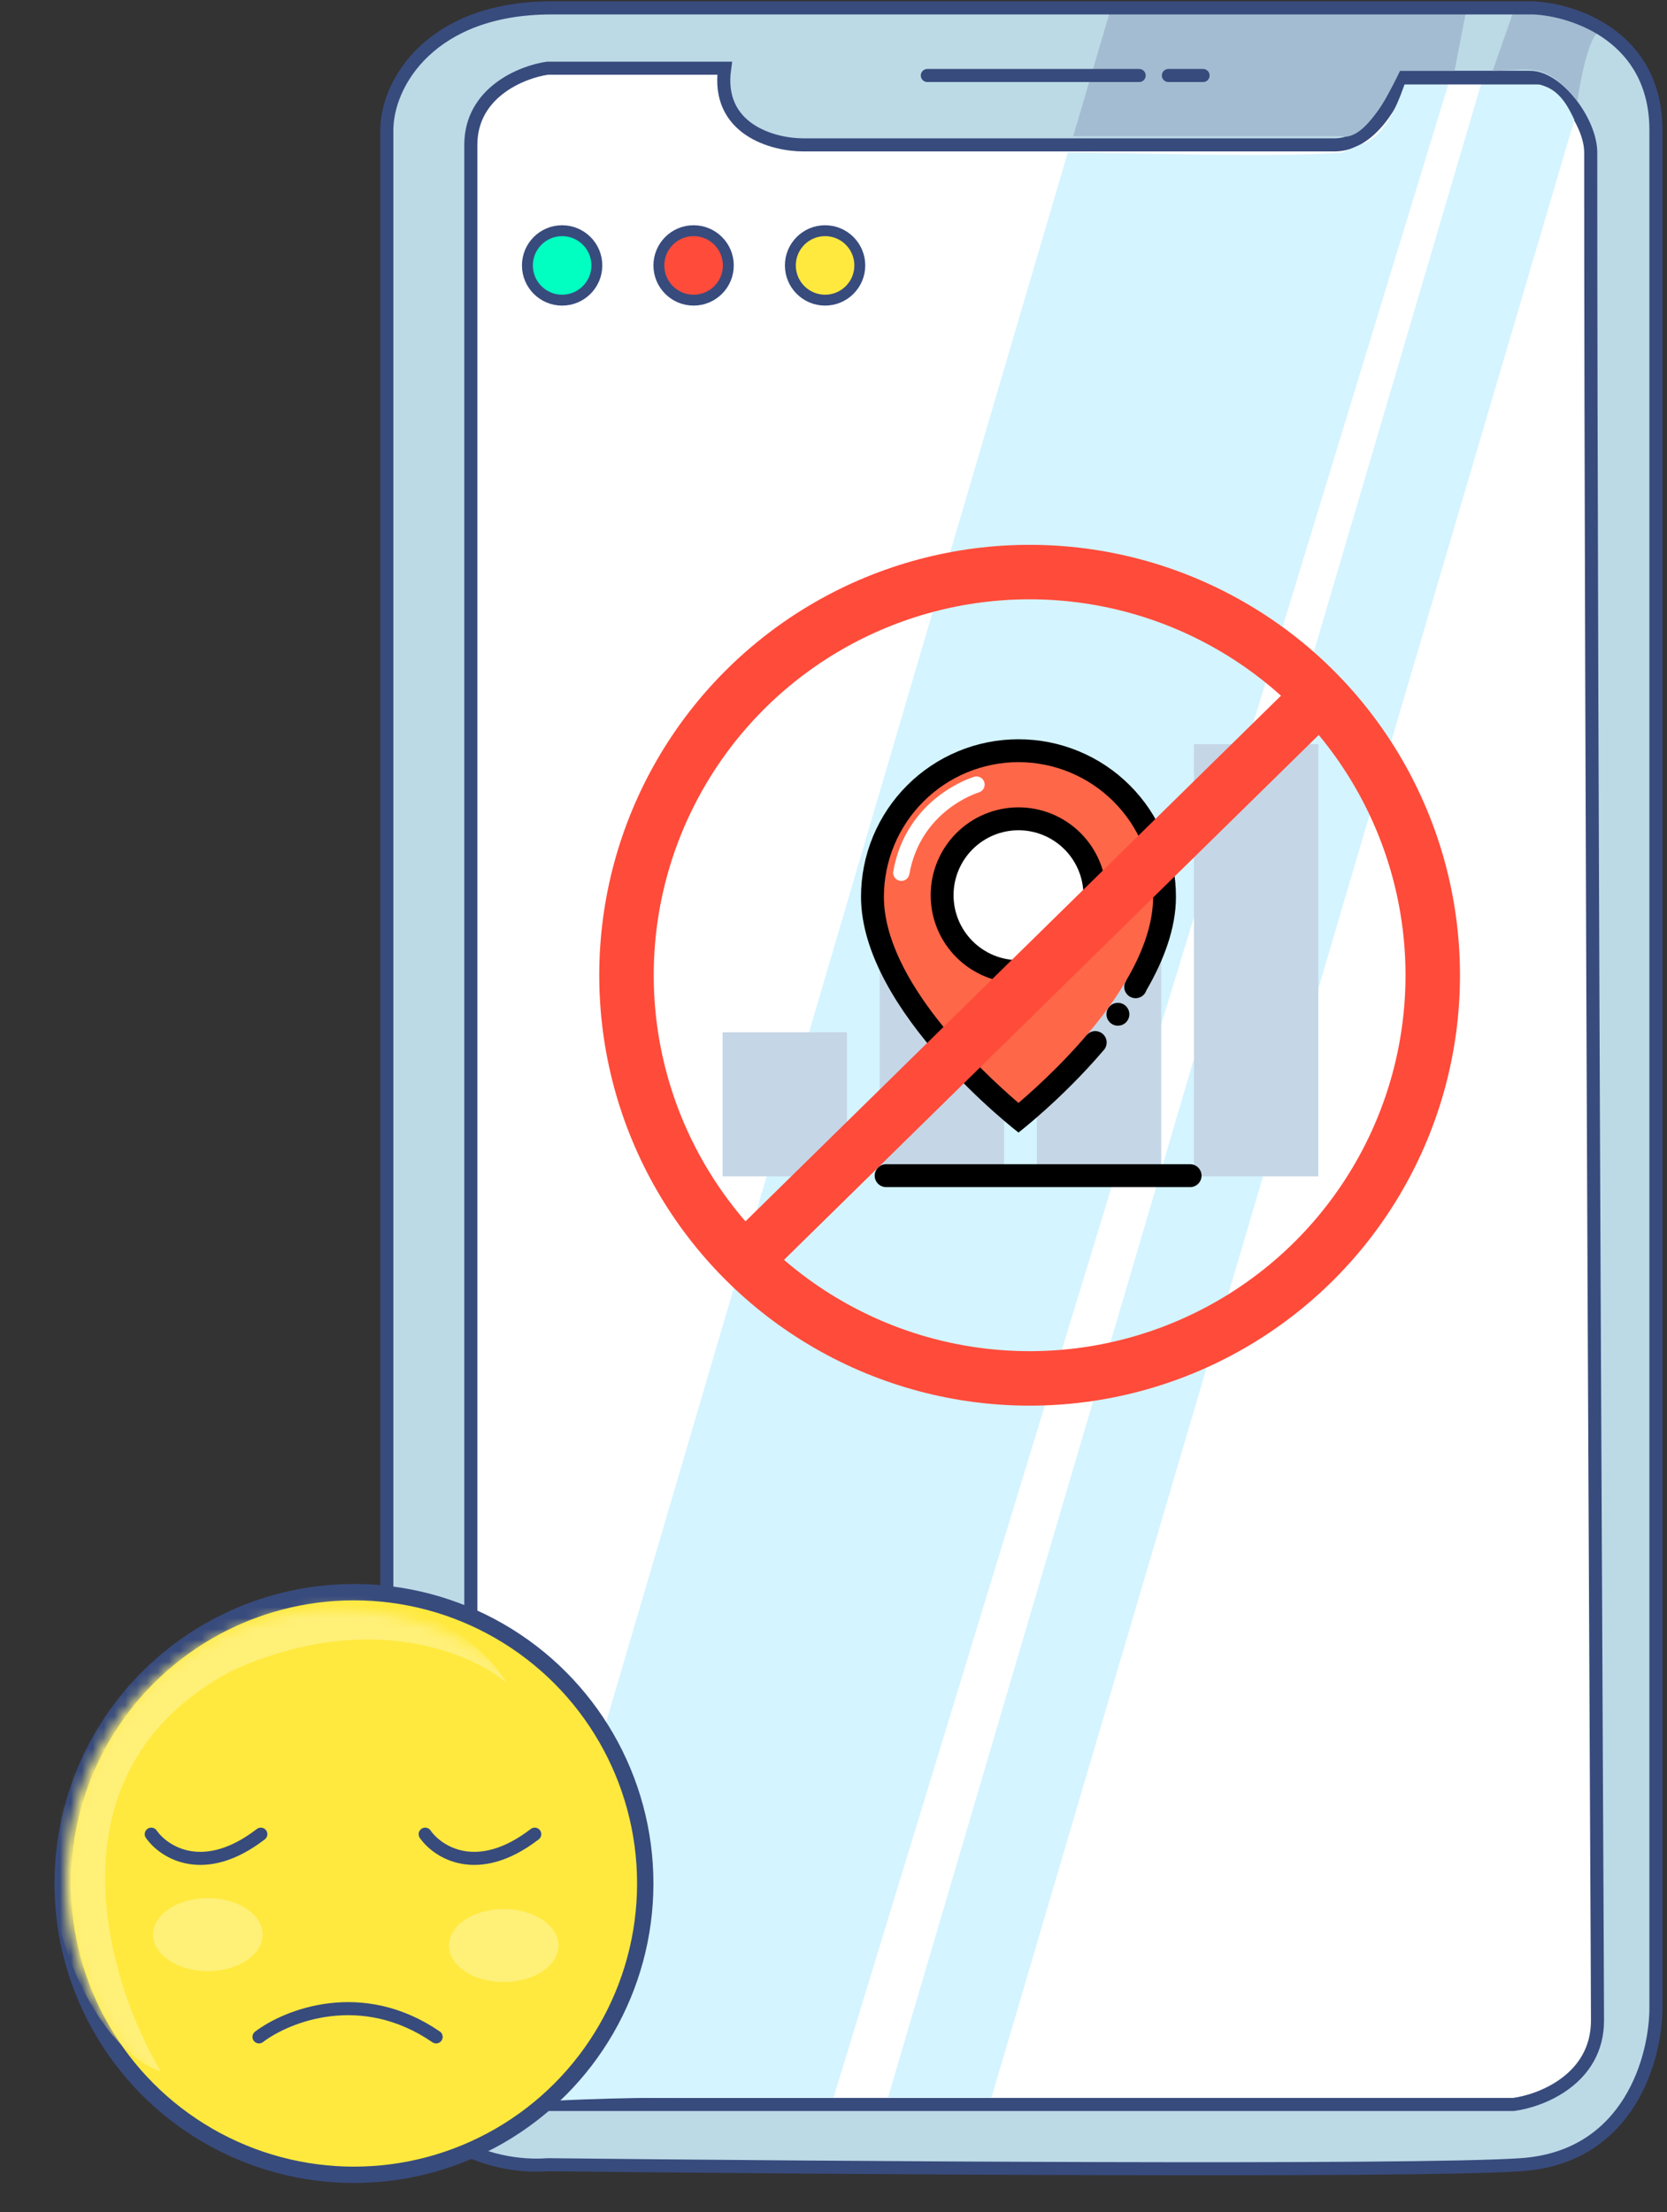 <svg width="153" height="203" viewBox="0 0 153 203" fill="none" xmlns="http://www.w3.org/2000/svg">
<rect x="0" y="0" width="153" height="203" fill="#333333" stroke="none"/>
<path d="M47.905 0.56H102.207C110.196 0.392 128.99 0.158 140.252 0.56C151.515 0.962 152.878 11.901 152.152 17.32V128.773V184.751C151.348 196.148 142.878 198.997 138.744 198.997C111.146 198.83 54.073 198.494 46.565 198.494C39.056 198.494 36.062 190.673 35.503 186.763C35.671 132.572 35.905 22.046 35.503 13.465C35.101 4.884 43.604 1.286 47.905 0.56Z" fill="#BCDAE6"/>
<path d="M50.252 6.258H66.509C65.704 11.889 70.978 13.297 73.716 13.297H122.487C125.839 13.297 128.018 9.163 128.688 7.096H140.42C142.968 7.096 146 11.203 146 14C146 69.14 146.621 180.058 146.621 185.422C146.621 190.785 141.482 192.796 138.912 193.131H49.917C45.76 193.131 43.715 188.662 43.213 186.427V13.297C43.213 8.47 47.905 6.593 50.252 6.258Z" fill="white" stroke="#384B7D" stroke-width="1.2"/>
<path d="M45.5 192.5L98 14C103.587 14 117.188 14.5 123.188 14L125.5 13C127.5 12 128.579 8.659 129 7.5H133L76.5 192.5H63.5C47.5 192.5 45.5 193.617 45.5 192.5Z" fill="#D4F4FF"/>
<path d="M98.5 12.5L101.872 1.063H134.554L133.5 6.5H128.5C127.025 9.584 125 13 123 12.5H98.5Z" fill="#A4BCD1"/>
<path d="M139.079 0.56L137 6.5C138.76 6.5 140.311 6.177 141.5 6.593C143.21 7.192 144.316 8.748 144.778 9.275C145.057 7.124 146.062 2.396 147 3C145.659 1.793 141.09 1.063 139.079 0.56Z" fill="#A4BCD1"/>
<path d="M91 192.5L144.5 11C143.983 9.908 143.309 8.578 142 8C140.255 7.229 137.245 7.404 136 7.5L81.5 192.5H91Z" fill="#D4F4FF"/>
<path d="M128.5 7.5H142.5" stroke="#384B7D" stroke-width="0.5"/>
<rect x="66.32" y="94.735" width="11.417" height="13.219" fill="#C5D6E6"/>
<rect x="95.162" y="76.108" width="11.417" height="31.846" fill="#C5D6E6"/>
<rect x="80.741" y="86.924" width="11.417" height="21.031" fill="#C5D6E6"/>
<rect x="109.583" y="68.296" width="11.417" height="39.658" fill="#C5D6E6"/>
<path d="M93.48 67.843C91.582 67.843 89.702 68.216 87.948 68.942C86.194 69.669 84.601 70.733 83.258 72.076C81.916 73.418 80.852 75.011 80.125 76.765C79.399 78.519 79.025 80.399 79.026 82.297C79.026 92.842 93.48 103.936 93.48 103.936C93.48 103.936 97.467 100.861 101.256 96.424C101.405 96.278 101.507 96.091 101.549 95.886C101.592 95.681 101.572 95.469 101.493 95.276C101.413 95.082 101.278 94.917 101.105 94.801C100.931 94.685 100.727 94.623 100.518 94.624C100.362 94.626 100.209 94.662 100.07 94.731C99.931 94.801 99.809 94.9 99.714 95.023L99.711 95.02L103.203 89.893L103.368 89.995C103.251 90.159 103.187 90.355 103.182 90.556C103.181 90.694 103.208 90.831 103.261 90.959C103.314 91.087 103.391 91.203 103.488 91.3C103.586 91.398 103.702 91.476 103.829 91.529C103.957 91.582 104.094 91.609 104.232 91.609C104.451 91.607 104.663 91.537 104.84 91.408C105.016 91.278 105.148 91.097 105.216 90.889C106.806 88.144 107.931 85.207 107.931 82.3C107.932 80.402 107.559 78.522 106.833 76.767C106.108 75.013 105.043 73.419 103.701 72.077C102.359 70.734 100.766 69.669 99.012 68.943C97.258 68.216 95.378 67.843 93.48 67.843Z" fill="black"/>
<path d="M101.553 93.082C101.553 93.361 101.664 93.627 101.861 93.824C102.057 94.021 102.325 94.132 102.603 94.132C102.881 94.132 103.149 94.021 103.345 93.824C103.542 93.627 103.653 93.361 103.653 93.082C103.653 92.803 103.542 92.536 103.345 92.34C103.149 92.143 102.881 92.032 102.603 92.032C102.325 92.032 102.057 92.143 101.861 92.34C101.664 92.536 101.553 92.803 101.553 93.082Z" fill="black"/>
<path d="M93.48 69.943C90.204 69.946 87.064 71.249 84.748 73.565C82.432 75.881 81.129 79.022 81.126 82.297C81.126 89.938 90.087 98.32 93.48 101.218C96.873 98.32 105.834 89.938 105.834 82.297C105.83 79.022 104.527 75.882 102.211 73.566C99.895 71.25 96.755 69.947 93.48 69.943ZM93.48 90.22C92.421 90.22 91.372 90.011 90.394 89.606C89.416 89.201 88.527 88.607 87.778 87.858C87.029 87.109 86.435 86.22 86.03 85.242C85.625 84.264 85.416 83.215 85.416 82.156C85.416 81.097 85.625 80.048 86.03 79.07C86.435 78.092 87.029 77.203 87.778 76.454C88.527 75.705 89.416 75.111 90.394 74.706C91.372 74.301 92.421 74.092 93.48 74.092C95.619 74.092 97.67 74.942 99.182 76.454C100.694 77.966 101.544 80.017 101.544 82.156C101.544 84.295 100.694 86.346 99.182 87.858C97.67 89.37 95.619 90.22 93.48 90.22Z" fill="#FF6749"/>
<path d="M87.519 82.156C87.519 83.737 88.147 85.253 89.265 86.371C90.383 87.489 91.899 88.117 93.48 88.117C95.061 88.117 96.577 87.489 97.695 86.371C98.813 85.253 99.441 83.737 99.441 82.156C99.441 80.575 98.813 79.059 97.695 77.941C96.577 76.823 95.061 76.195 93.48 76.195C91.899 76.195 90.383 76.823 89.265 77.941C88.147 79.059 87.519 80.575 87.519 82.156Z" fill="white"/>
<path d="M76.683 107.893C76.683 108.171 76.794 108.439 76.991 108.635C77.188 108.832 77.455 108.943 77.733 108.943C78.012 108.943 78.279 108.832 78.476 108.635C78.672 108.439 78.783 108.171 78.783 107.893C78.783 107.615 78.672 107.347 78.476 107.151C78.279 106.954 78.012 106.843 77.733 106.843C77.455 106.843 77.188 106.954 76.991 107.151C76.794 107.347 76.683 107.615 76.683 107.893Z" fill="black"/>
<path d="M81.33 106.843C81.052 106.844 80.785 106.955 80.588 107.151C80.392 107.348 80.281 107.615 80.28 107.893V107.896C80.28 108.472 80.754 108.946 81.33 108.946H109.23C109.806 108.946 110.28 108.475 110.28 107.896V107.893C110.279 107.615 110.168 107.348 109.972 107.151C109.775 106.955 109.508 106.844 109.23 106.843H81.33Z" fill="black"/>
<path d="M82.725 80.845C82.615 80.845 82.507 80.821 82.408 80.775C82.308 80.728 82.221 80.66 82.15 80.576C82.08 80.492 82.029 80.394 82.001 80.288C81.972 80.182 81.968 80.071 81.987 79.963C83.187 73.213 89.172 71.356 89.424 71.281C89.613 71.229 89.815 71.253 89.987 71.348C90.159 71.443 90.286 71.602 90.342 71.79C90.398 71.978 90.379 72.18 90.287 72.353C90.196 72.527 90.04 72.658 89.853 72.718C89.634 72.784 84.498 74.404 83.46 80.227C83.429 80.4 83.339 80.556 83.204 80.669C83.07 80.782 82.9 80.844 82.725 80.845Z" fill="white"/>
<path d="M122 63L68 116" stroke="#FF4B3A" stroke-width="5"/>
<path d="M140.755 0.727H50.587C39.593 0.727 35.503 7.599 35.503 11.957V184.081C35.503 196.684 45.336 199.053 50.252 198.662C75.839 198.941 129.526 199.332 139.582 198.662C149.638 197.992 152.04 188.662 151.985 184.081V11.957C151.985 3.375 144.498 0.895 140.755 0.727Z" stroke="#384B7D" stroke-width="1.2"/>
<path d="M85.112 6.929H104.554" stroke="#384B7D" stroke-width="1.2" stroke-linecap="round"/>
<path d="M107.236 6.929H110.42" stroke="#384B7D" stroke-width="1.2" stroke-linecap="round"/>
<circle cx="51.593" cy="24.359" r="3.187" fill="#00FFC1" stroke="#384B7D"/>
<circle cx="63.66" cy="24.359" r="3.187" fill="#FF4B3A" stroke="#384B7D"/>
<circle cx="75.727" cy="24.359" r="3.187" fill="#FFE93E" stroke="#384B7D"/>
<circle cx="94.5" cy="89.5" r="37" stroke="#FF4B3A" stroke-width="5"/>
<circle cx="32.486" cy="172.852" r="26.736" fill="#FFE93E" stroke="#384B7D" stroke-width="1.5"/>
<mask id="mask0_753_8203" style="mask-type:alpha" maskUnits="userSpaceOnUse" x="6" y="147" width="50" height="51">
<ellipse cx="30.938" cy="172.6" rx="24.895" ry="24.895" transform="rotate(13.923 30.938 172.6)" fill="#FFE93E"/>
</mask>
<g mask="url(#mask0_753_8203)">
<path d="M21.248 153.346C3.996 162.524 9.734 181.675 14.76 190.104C4.783 186.689 -3.503 156.872 17.287 148.709C33.919 142.178 43.714 149.827 46.533 154.467C43.338 151.714 33.807 147.634 21.248 153.346Z" fill="#FFF078"/>
</g>
<path d="M13.883 168.327C15.056 170.003 18.71 172.349 23.939 168.327" stroke="#384B7D" stroke-width="1.2" stroke-linecap="round"/>
<path d="M39.023 168.327C40.196 170.003 43.85 172.349 49.079 168.327" stroke="#384B7D" stroke-width="1.2" stroke-linecap="round"/>
<path d="M23.771 186.93C26.341 184.975 33.19 182.237 40.028 186.93" stroke="#384B7D" stroke-width="1.2" stroke-linecap="round"/>
<ellipse cx="19.078" cy="177.544" rx="5.028" ry="3.352" fill="#FFF078"/>
<ellipse cx="46.23" cy="178.55" rx="5.028" ry="3.352" fill="#FFF078"/>
</svg>
